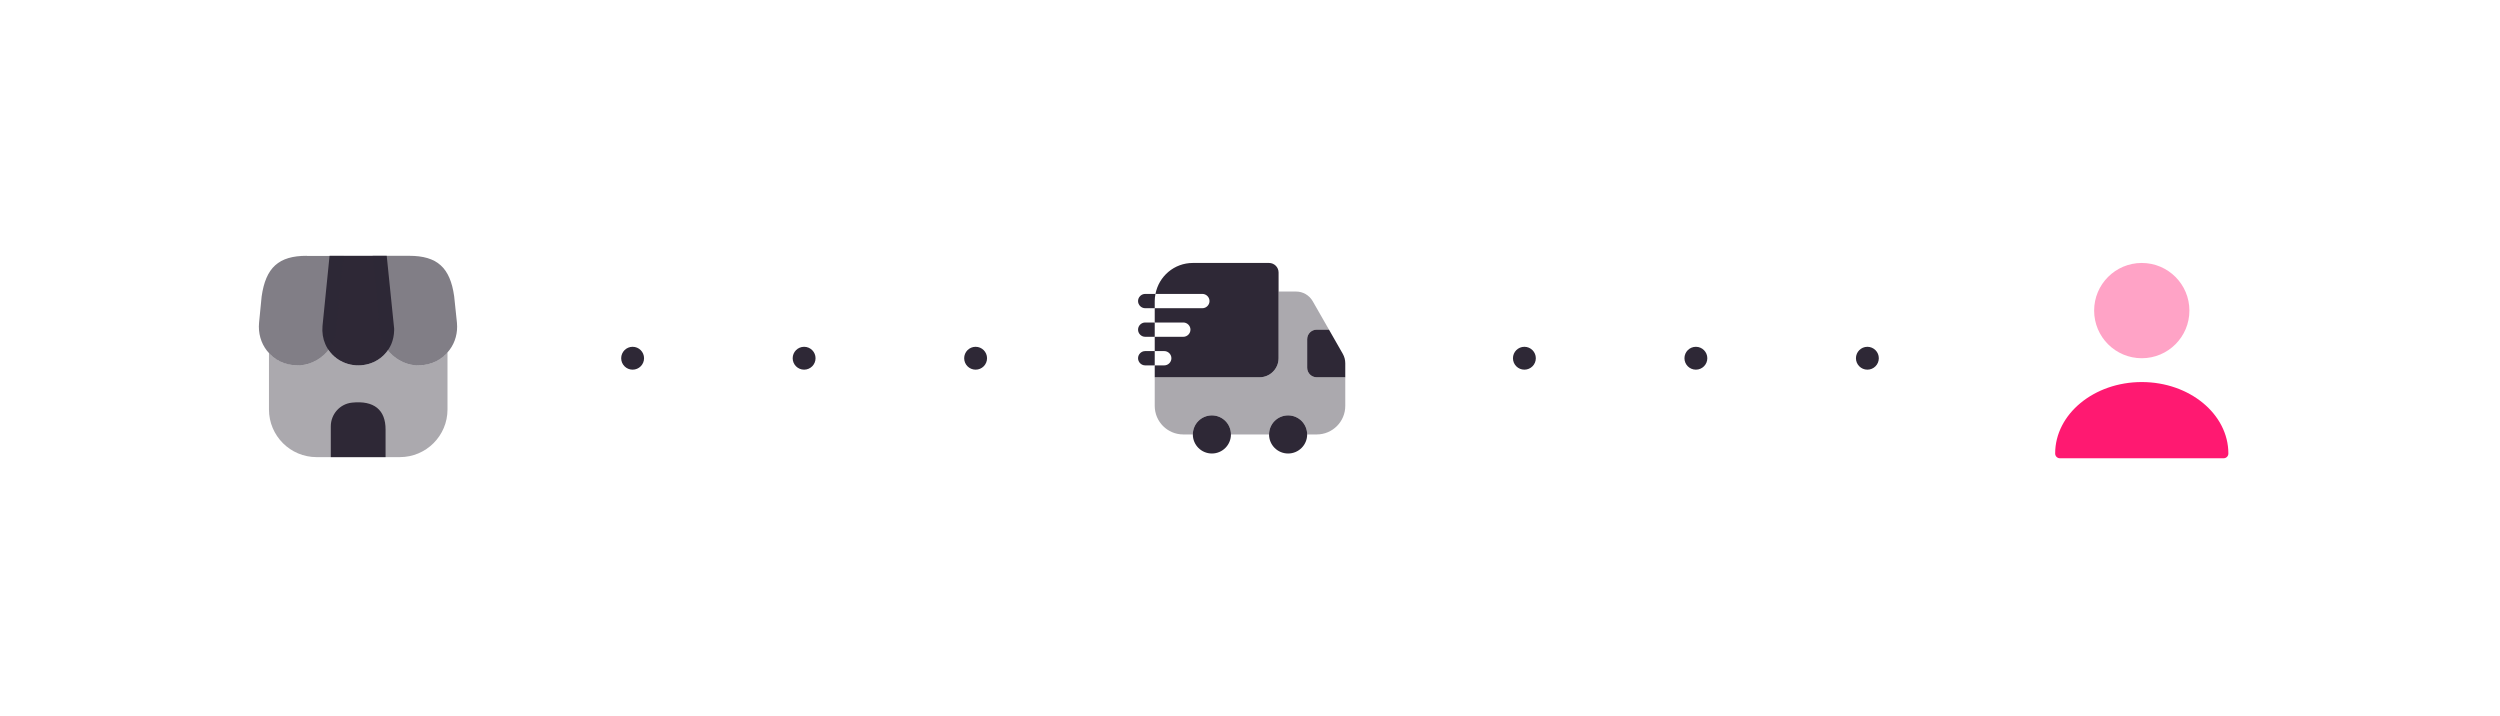 <svg width="328" height="94" viewBox="0 0 328 94" fill="none" xmlns="http://www.w3.org/2000/svg">
<path opacity="0.4" d="M58.712 46.237V53.725C58.712 57.175 55.913 59.975 52.462 59.975H41.538C38.087 59.975 35.288 57.175 35.288 53.725V46.325C36.237 47.35 37.587 47.938 39.05 47.938C40.625 47.938 42.138 47.15 43.087 45.888C43.938 47.15 45.388 47.938 47 47.938C48.6 47.938 50.025 47.188 50.888 45.938C51.85 47.175 53.337 47.938 54.888 47.938C56.4 47.938 57.775 47.325 58.712 46.237Z" fill="#2E2836"/>
<path d="M50.738 33.562H43.238L42.313 42.763C42.238 43.612 42.363 44.413 42.675 45.138C43.4 46.837 45.1 47.938 47 47.938C48.925 47.938 50.588 46.862 51.338 45.15C51.563 44.612 51.7 43.987 51.713 43.35V43.112L50.738 33.562Z" fill="#2E2836"/>
<path opacity="0.6" d="M59.95 42.337L59.587 38.875C59.062 35.1 57.35 33.562 53.688 33.562H48.888L49.812 42.938C49.825 43.062 49.837 43.2 49.837 43.438C49.913 44.087 50.112 44.688 50.413 45.225C51.312 46.875 53.062 47.938 54.888 47.938C56.55 47.938 58.05 47.2 58.987 45.9C59.737 44.9 60.075 43.638 59.95 42.337Z" fill="#2E2836"/>
<path opacity="0.6" d="M40.238 33.562C36.563 33.562 34.863 35.1 34.325 38.913L33.988 42.35C33.863 43.688 34.225 44.987 35.013 46C35.963 47.237 37.425 47.938 39.05 47.938C40.875 47.938 42.625 46.875 43.513 45.25C43.838 44.688 44.05 44.038 44.113 43.362L45.088 33.575H40.238V33.562Z" fill="#2E2836"/>
<path d="M46.188 52.825C44.6 52.987 43.4 54.337 43.4 55.938V59.975H50.587V56.375C50.6 53.763 49.062 52.525 46.188 52.825Z" fill="#2E2836"/>
<circle cx="83" cy="47" r="1.5" fill="#2E2836"/>
<circle cx="105.5" cy="47" r="1.5" fill="#2E2836"/>
<circle cx="128" cy="47" r="1.5" fill="#2E2836"/>
<path opacity="0.4" d="M176.5 49.5V53.25C176.5 55.325 174.825 57 172.75 57H171.5C171.5 55.625 170.375 54.5 169 54.5C167.625 54.5 166.5 55.625 166.5 57H161.5C161.5 55.625 160.375 54.5 159 54.5C157.625 54.5 156.5 55.625 156.5 57H155.25C153.175 57 151.5 55.325 151.5 53.25V49.5H165.25C166.625 49.5 167.75 48.375 167.75 47V38.25H170.05C170.95 38.25 171.775 38.737 172.225 39.513L174.362 43.25H172.75C172.062 43.25 171.5 43.812 171.5 44.5V48.25C171.5 48.938 172.062 49.5 172.75 49.5H176.5Z" fill="#2E2836"/>
<path d="M159 59.5C160.381 59.5 161.5 58.381 161.5 57C161.5 55.619 160.381 54.5 159 54.5C157.619 54.5 156.5 55.619 156.5 57C156.5 58.381 157.619 59.5 159 59.5Z" fill="#2E2836"/>
<path d="M169 59.5C170.381 59.5 171.5 58.381 171.5 57C171.5 55.619 170.381 54.5 169 54.5C167.619 54.5 166.5 55.619 166.5 57C166.5 58.381 167.619 59.5 169 59.5Z" fill="#2E2836"/>
<path d="M176.5 47.663V49.5H172.75C172.062 49.5 171.5 48.938 171.5 48.25V44.5C171.5 43.812 172.062 43.25 172.75 43.25H174.362L176.175 46.425C176.387 46.8 176.5 47.225 176.5 47.663Z" fill="#2E2836"/>
<path d="M166.5 34.5H156.5C154.062 34.5 152.038 36.25 151.6 38.562H157.75C158.262 38.562 158.688 38.987 158.688 39.5C158.688 40.013 158.262 40.438 157.75 40.438H151.5V42.312H155.25C155.762 42.312 156.188 42.737 156.188 43.25C156.188 43.763 155.762 44.188 155.25 44.188H151.5V46.062H152.75C153.263 46.062 153.688 46.487 153.688 47C153.688 47.513 153.263 47.938 152.75 47.938H151.5V49.5H165.25C166.625 49.5 167.75 48.375 167.75 47V35.75C167.75 35.062 167.188 34.5 166.5 34.5Z" fill="#2E2836"/>
<path d="M151.6 38.562H150.25C149.738 38.562 149.312 38.987 149.312 39.5C149.312 40.013 149.738 40.438 150.25 40.438H151.5V39.5C151.5 39.175 151.538 38.862 151.6 38.562Z" fill="#2E2836"/>
<path d="M150.25 42.312C149.738 42.312 149.312 42.737 149.312 43.25C149.312 43.763 149.738 44.188 150.25 44.188H151.5V42.312H150.25Z" fill="#2E2836"/>
<path d="M150.25 46.062C149.738 46.062 149.312 46.487 149.312 47C149.312 47.513 149.738 47.938 150.25 47.938H151.5V46.062H150.25Z" fill="#2E2836"/>
<circle cx="200" cy="47" r="1.5" fill="#2E2836"/>
<circle cx="222.5" cy="47" r="1.5" fill="#2E2836"/>
<path d="M246.5 47C246.5 47.828 245.828 48.5 245 48.5C244.172 48.5 243.5 47.828 243.5 47C243.5 46.172 244.172 45.5 245 45.5C245.828 45.5 246.5 46.172 246.5 47Z" fill="#2E2836"/>
<path opacity="0.4" d="M281 47C284.452 47 287.25 44.202 287.25 40.75C287.25 37.298 284.452 34.5 281 34.5C277.548 34.5 274.75 37.298 274.75 40.75C274.75 44.202 277.548 47 281 47Z" fill="#FF1971"/>
<path d="M281 50.125C274.737 50.125 269.637 54.325 269.637 59.5C269.637 59.85 269.912 60.125 270.262 60.125H291.737C292.087 60.125 292.362 59.85 292.362 59.5C292.362 54.325 287.262 50.125 281 50.125Z" fill="#FF1971"/>
</svg>
